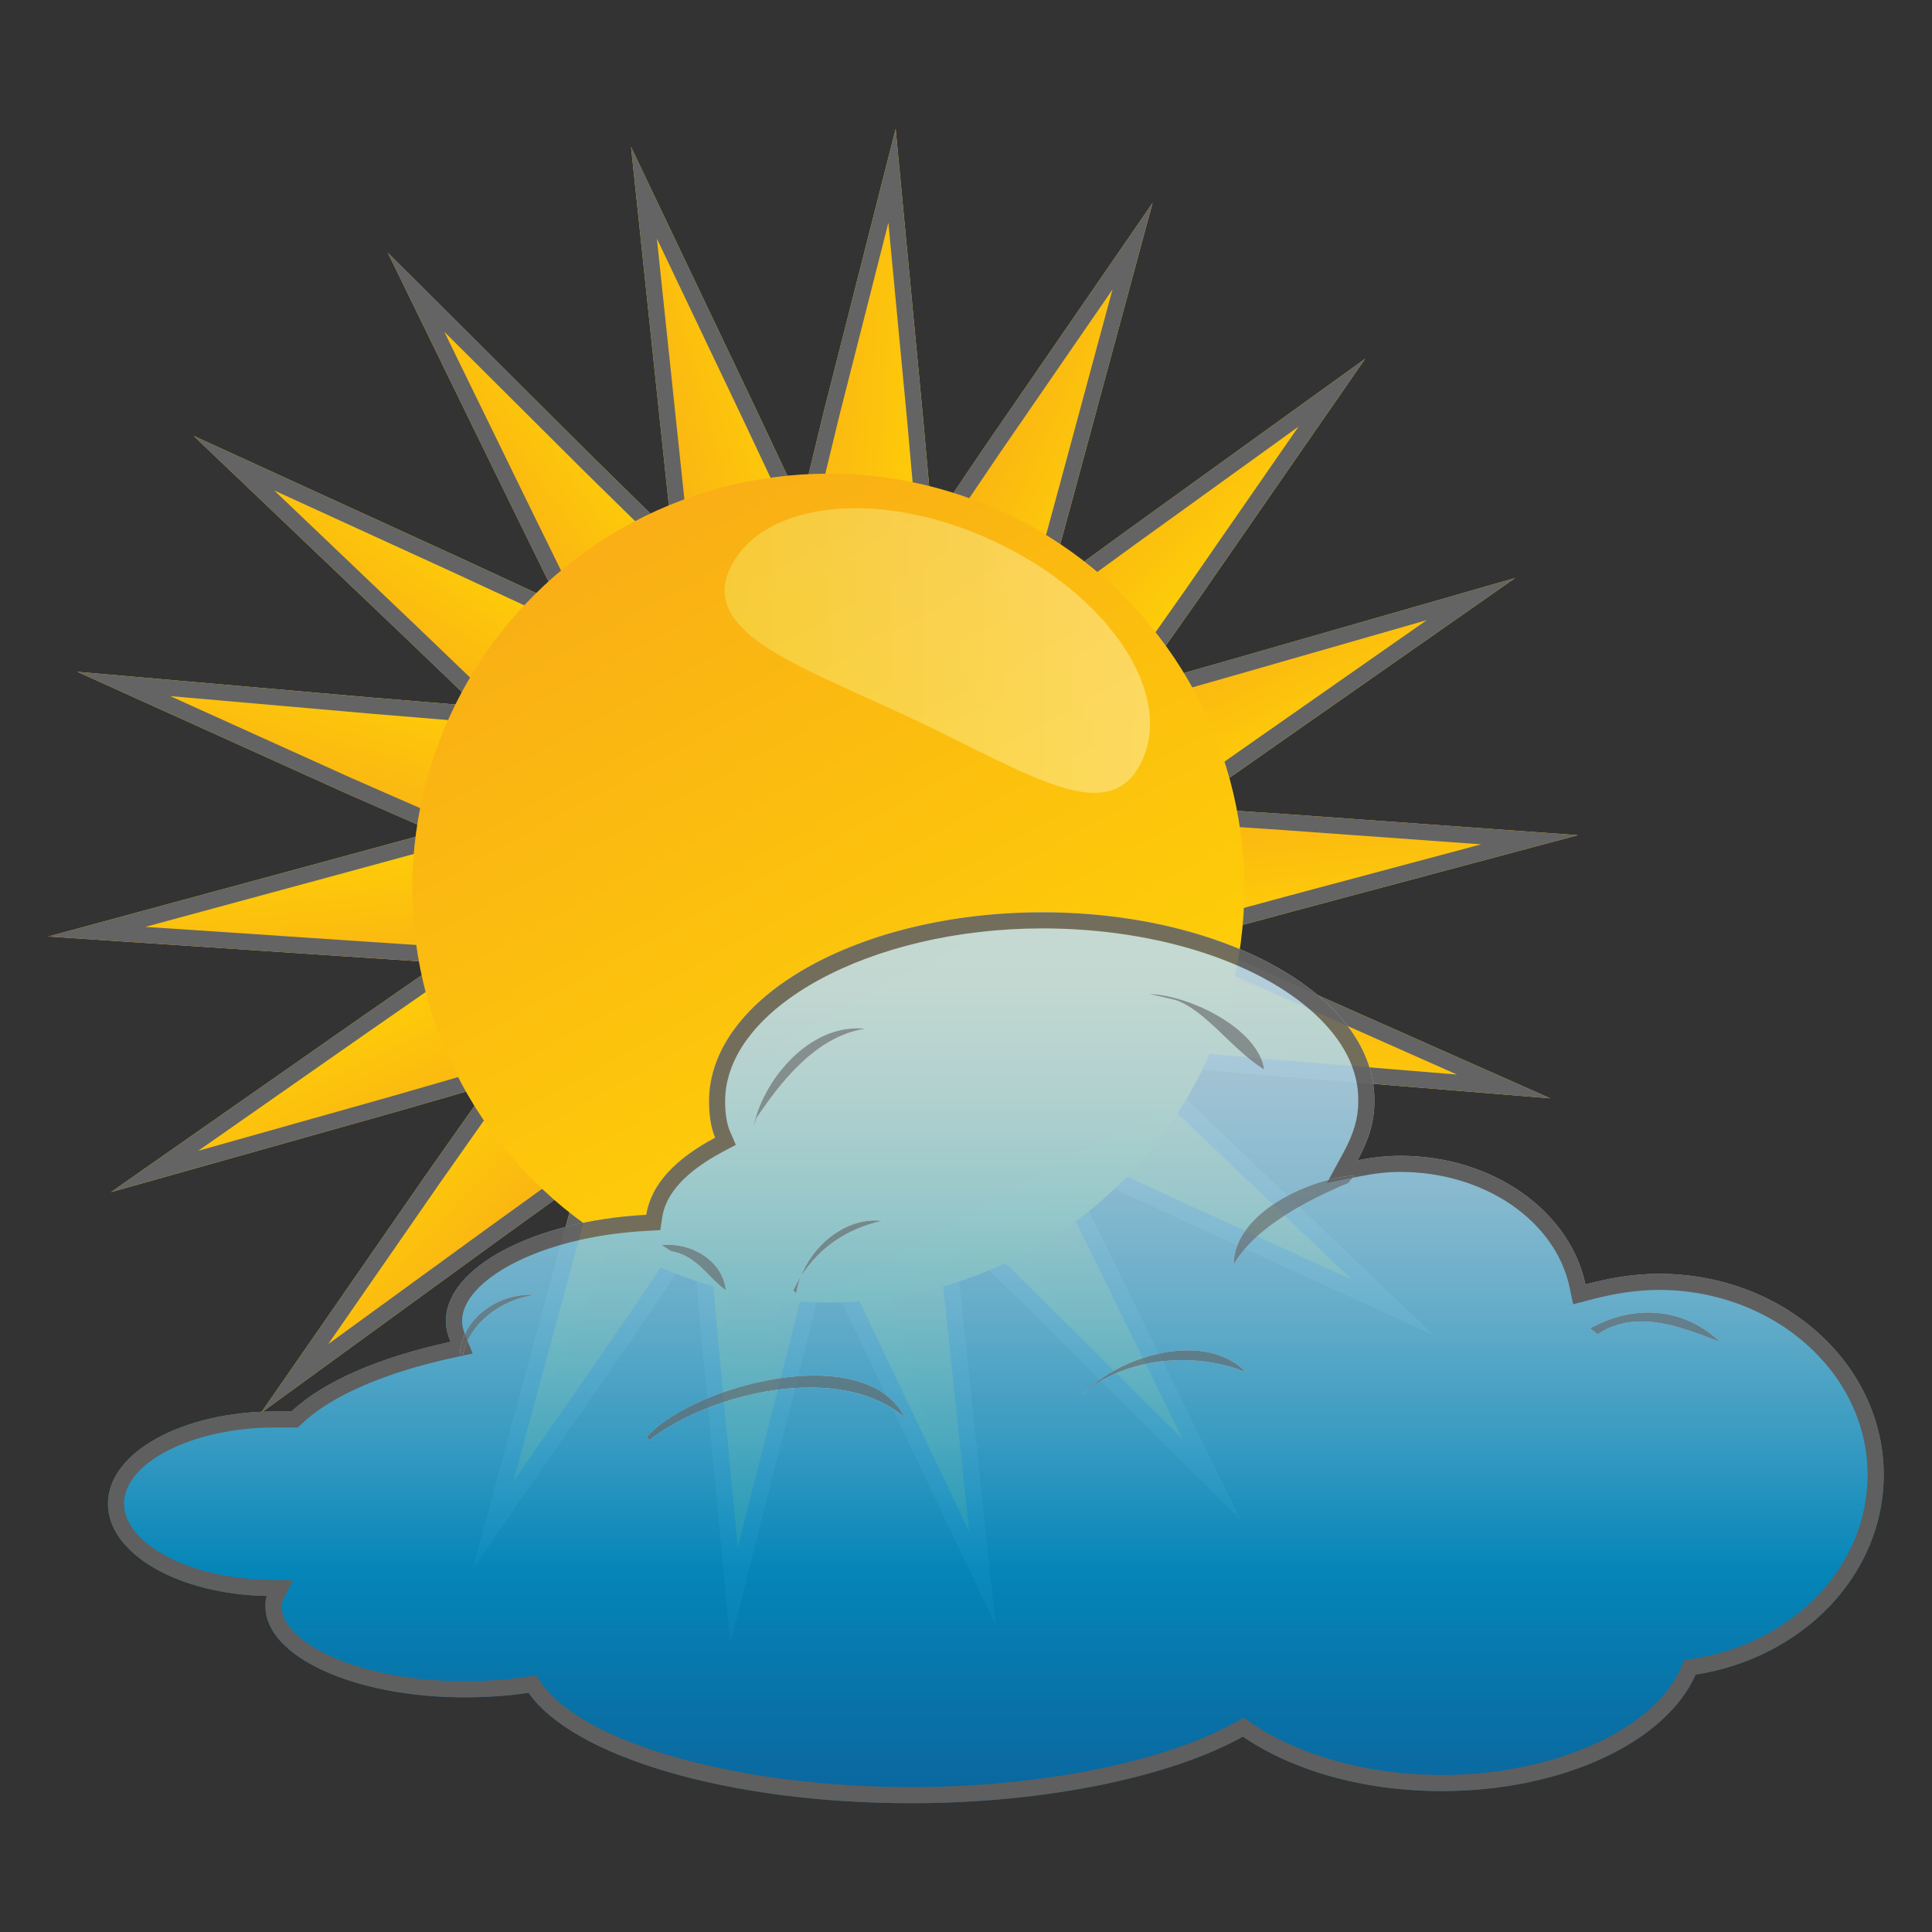 <?xml version="1.0" encoding="utf-8"?>
<!-- Generator: Adobe Illustrator 19.2.1, SVG Export Plug-In . SVG Version: 6.00 Build 0)  -->
<svg version="1.1" id="Слой_1" xmlns="http://www.w3.org/2000/svg" xmlns:xlink="http://www.w3.org/1999/xlink" x="0px" y="0px"
	 viewBox="0 0 120 120" enable-background="new 0 0 120 120" xml:space="preserve">
<rect x="0" y="0" width="120" height="120" fill="#333333" stroke="none"/>
<g>
	<g>
		<g>
			
				<linearGradient id="SVGID_1_" gradientUnits="userSpaceOnUse" x1="977.41" y1="-1826.204" x2="984.514" y2="-1826.204" gradientTransform="matrix(-0.963 1.406 -0.825 -0.565 -534.962 -2373.873)">
				<stop  offset="0" style="stop-color:#FFD405"/>
				<stop  offset="1" style="stop-color:#F9AF15"/>
			</linearGradient>
			<polygon fill="url(#SVGID_1_)" points="41.855,47.364 38.34,52.249 25.23,39.66 12.025,27.071 28.65,34.681 45.275,42.385 			"/>
			<path fill="#646464" d="M17.032,30.463l11.198,5.126l15.551,7.206l-2.737,3.986l-2.842,3.95L25.92,38.937L17.032,30.463
				 M12.025,27.071L25.23,39.66l13.11,12.589l3.515-4.885l3.42-4.979L28.65,34.681L12.025,27.071L12.025,27.071z"/>
		</g>
		<g>
			
				<linearGradient id="SVGID_2_" gradientUnits="userSpaceOnUse" x1="1296.289" y1="-1125.238" x2="1303.386" y2="-1125.238" gradientTransform="matrix(-0.424 1.65 -0.969 -0.249 -516.246 -2379.091)">
				<stop  offset="0" style="stop-color:#FFD405"/>
				<stop  offset="1" style="stop-color:#F9AF15"/>
			</linearGradient>
			<polygon fill="url(#SVGID_2_)" points="39.765,50.746 38.15,56.571 21.43,49.243 4.805,41.727 23.045,43.324 41.19,44.827 			"/>
			<path fill="#646464" d="M10.57,43.236l12.393,1.085l16.982,1.407l-1.143,4.751l-1.307,4.713l-15.653-6.86L10.57,43.236
				 M4.805,41.727l16.625,7.516l16.72,7.328l1.615-5.825l1.425-5.919l-18.145-1.503L4.805,41.727L4.805,41.727z"/>
		</g>
		<g>
			
				<linearGradient id="SVGID_3_" gradientUnits="userSpaceOnUse" x1="1454.541" y1="-281.332" x2="1461.625" y2="-281.332" gradientTransform="matrix(0.166 1.696 -0.995 0.097 -500.927 -2389.127)">
				<stop  offset="0" style="stop-color:#FFD405"/>
				<stop  offset="1" style="stop-color:#F9AF15"/>
			</linearGradient>
			<polygon fill="url(#SVGID_3_)" points="38.91,54.692 39.48,60.611 21.24,59.389 3,58.168 20.67,53.377 38.245,48.585 			"/>
			<path fill="#646464" d="M37.378,49.858l0.537,4.93l0.457,4.746l-17.065-1.143L9.029,57.569l11.904-3.228L37.378,49.858
				 M38.245,48.585L20.67,53.377L3,58.168l18.24,1.221l18.24,1.221l-0.57-5.919L38.245,48.585L38.245,48.585z"/>
		</g>
		<g>
			
				<linearGradient id="SVGID_4_" gradientUnits="userSpaceOnUse" x1="1434.767" y1="605.007" x2="1441.862" y2="605.007" gradientTransform="matrix(0.736 1.537 -0.902 0.432 -489.693 -2405.475)">
				<stop  offset="0" style="stop-color:#FFD405"/>
				<stop  offset="1" style="stop-color:#F9AF15"/>
			</linearGradient>
			<polygon fill="url(#SVGID_4_)" points="39.48,58.638 42.14,63.993 24.565,69.066 6.895,74.045 21.81,63.617 36.82,53.189 			"/>
			<path fill="#646464" d="M36.433,54.675l2.151,4.407l2.127,4.282l-16.417,4.739l-11.986,3.378l10.073-7.043L36.433,54.675
				 M36.82,53.189L21.81,63.617L6.895,74.045l17.67-4.979l17.575-5.073l-2.66-5.355L36.82,53.189L36.82,53.189z"/>
		</g>
		<g>
			
				<linearGradient id="SVGID_5_" gradientUnits="userSpaceOnUse" x1="1237.938" y1="1425.941" x2="1245.053" y2="1425.941" gradientTransform="matrix(1.217 1.192 -0.7 0.714 -484.586 -2424.075)">
				<stop  offset="0" style="stop-color:#FFD405"/>
				<stop  offset="1" style="stop-color:#F9AF15"/>
			</linearGradient>
			<polygon fill="url(#SVGID_5_)" points="41.38,62.114 45.655,66.435 30.93,77.051 16.205,87.762 26.56,72.824 37.01,57.98 			"/>
			<path fill="#646464" d="M37.162,59.501l3.507,3.316l3.453,3.491l-13.78,9.935l-9.954,7.24l6.99-10.083L37.162,59.501
				 M37.01,57.98L26.56,72.824L16.205,87.762l14.725-10.71l14.725-10.616l-4.275-4.322L37.01,57.98L37.01,57.98z"/>
		</g>
		<g>
			
				<linearGradient id="SVGID_6_" gradientUnits="userSpaceOnUse" x1="888.404" y1="2081.471" x2="895.536" y2="2081.471" gradientTransform="matrix(1.552 0.704 -0.413 0.911 -486.803 -2442.504)">
				<stop  offset="0" style="stop-color:#FFD405"/>
				<stop  offset="1" style="stop-color:#F9AF15"/>
			</linearGradient>
			<polygon fill="url(#SVGID_6_)" points="44.325,64.838 49.93,67.281 39.765,82.407 29.41,97.344 34.16,79.776 38.91,62.302 			"/>
			<path fill="#646464" d="M39.563,63.712l4.363,2.043l4.506,1.964l-9.488,14.118l-7.057,10.18l3.239-11.978L39.563,63.712
				 M38.91,62.302l-4.75,17.474l-4.75,17.568l10.355-14.938L49.93,67.281l-5.605-2.443L38.91,62.302L38.91,62.302z"/>
		</g>
		<g>
			
				<linearGradient id="SVGID_7_" gradientUnits="userSpaceOnUse" x1="427.968" y1="2495.242" x2="435.108" y2="2495.242" gradientTransform="matrix(1.699 0.131 -0.077 0.997 -494.535 -2460.232)">
				<stop  offset="0" style="stop-color:#FFD405"/>
				<stop  offset="1" style="stop-color:#F9AF15"/>
			</linearGradient>
			<polygon fill="url(#SVGID_7_)" points="48.125,66.341 54.205,66.811 49.835,84.379 45.37,101.948 43.66,83.91 42.045,65.778 			
				"/>
			<path fill="#646464" d="M43.148,66.884l4.9,0.454l4.901,0.379l-4.083,16.416l-3.045,11.979l-1.165-12.291L43.148,66.884
				 M42.045,65.778L43.66,83.91l1.71,18.038l4.465-17.568l4.37-17.568l-6.08-0.47L42.045,65.778L42.045,65.778z"/>
		</g>
		<g>
			
				<linearGradient id="SVGID_8_" gradientUnits="userSpaceOnUse" x1="-87.377" y1="2615.1" x2="-80.241" y2="2615.1" gradientTransform="matrix(1.641 -0.458 0.269 0.963 -508.141 -2473.616)">
				<stop  offset="0" style="stop-color:#FFD405"/>
				<stop  offset="1" style="stop-color:#F9AF15"/>
			</linearGradient>
			<polygon fill="url(#SVGID_8_)" points="52.115,66.435 58.005,64.838 59.905,82.876 61.805,100.82 54.015,84.473 46.225,68.126 
							"/>
			<path fill="#646464" d="M57.133,66.111l1.777,16.871l1.285,12.137l-5.278-11.076l-7.282-15.281l4.741-1.361L57.133,66.111
				 M58.005,64.838l-5.89,1.597l-5.89,1.691l7.79,16.347l7.79,16.347l-1.9-17.944L58.005,64.838L58.005,64.838z"/>
		</g>
		<g>
			
				<linearGradient id="SVGID_9_" gradientUnits="userSpaceOnUse" x1="-595.798" y1="2428.016" x2="-588.677" y2="2428.016" gradientTransform="matrix(1.386 -0.992 0.582 0.813 -525.675 -2482.007)">
				<stop  offset="0" style="stop-color:#FFD405"/>
				<stop  offset="1" style="stop-color:#F9AF15"/>
			</linearGradient>
			<polygon fill="url(#SVGID_9_)" points="56.01,65.214 60.95,61.644 68.93,77.897 77.005,94.338 64.085,81.467 51.07,68.69 			"/>
			<path fill="#646464" d="M60.575,63.149l7.458,15.189l5.434,11.063l-8.681-8.647L52.627,68.817l3.969-2.793L60.575,63.149
				 M60.95,61.644l-4.94,3.57l-4.94,3.476l13.015,12.777l12.92,12.871L68.93,77.897L60.95,61.644L60.95,61.644z"/>
		</g>
		<g>
			
				<linearGradient id="SVGID_10_" gradientUnits="userSpaceOnUse" x1="-1036.009" y1="1955.05" x2="-1028.906" y2="1955.05" gradientTransform="matrix(0.963 -1.406 0.825 0.565 -544.64 -2483.391)">
				<stop  offset="0" style="stop-color:#FFD405"/>
				<stop  offset="1" style="stop-color:#F9AF15"/>
			</linearGradient>
			<polygon fill="url(#SVGID_10_)" points="59.145,62.678 62.66,57.792 75.77,70.287 88.975,82.876 72.35,75.266 55.82,67.657 			
				"/>
			<path fill="#646464" d="M62.801,59.308L75.08,71.011l8.888,8.474l-11.2-5.127l-15.466-7.12l2.655-3.977L62.801,59.308
				 M62.66,57.792l-3.515,4.885l-3.325,4.979l16.53,7.61l16.625,7.61L75.77,70.287L62.66,57.792L62.66,57.792z"/>
		</g>
		<g>
			
				<linearGradient id="SVGID_11_" gradientUnits="userSpaceOnUse" x1="-1354.528" y1="1254.576" x2="-1347.431" y2="1254.576" gradientTransform="matrix(0.424 -1.65 0.969 0.249 -563.353 -2478.175)">
				<stop  offset="0" style="stop-color:#FFD405"/>
				<stop  offset="1" style="stop-color:#F9AF15"/>
			</linearGradient>
			<polygon fill="url(#SVGID_11_)" points="61.235,59.201 62.85,53.377 79.57,60.799 96.29,68.22 77.955,66.717 59.81,65.12 			"/>
			<path fill="#646464" d="M63.504,54.761l15.66,6.952l11.33,5.029l-12.452-1.021l-16.989-1.495l1.145-4.757L63.504,54.761
				 M62.85,53.377l-1.615,5.825L59.81,65.12l18.145,1.597L96.29,68.22l-16.72-7.422L62.85,53.377L62.85,53.377z"/>
		</g>
		<g>
			
				<linearGradient id="SVGID_12_" gradientUnits="userSpaceOnUse" x1="-1513.971" y1="410.105" x2="-1506.887" y2="410.105" gradientTransform="matrix(-0.166 -1.696 0.995 -0.097 -578.672 -2468.138)">
				<stop  offset="0" style="stop-color:#FFD405"/>
				<stop  offset="1" style="stop-color:#F9AF15"/>
			</linearGradient>
			<polygon fill="url(#SVGID_12_)" points="62.09,55.35 61.52,49.337 79.76,50.558 98,51.874 80.425,56.571 62.755,61.362 			"/>
			<path fill="#646464" d="M62.627,50.413l17.062,1.142l12.308,0.888l-11.833,3.163l-16.543,4.486l-0.535-4.836L62.627,50.413
				 M61.52,49.337l0.57,6.013l0.665,6.013l17.67-4.791L98,51.874l-18.24-1.315L61.52,49.337L61.52,49.337z"/>
		</g>
		<g>
			
				<linearGradient id="SVGID_13_" gradientUnits="userSpaceOnUse" x1="-1493.553" y1="-475.603" x2="-1486.46" y2="-475.603" gradientTransform="matrix(-0.736 -1.537 0.902 -0.432 -589.906 -2451.793)">
				<stop  offset="0" style="stop-color:#FFD405"/>
				<stop  offset="1" style="stop-color:#F9AF15"/>
			</linearGradient>
			<polygon fill="url(#SVGID_13_)" points="61.52,51.404 58.955,45.955 76.435,40.976 94.105,35.902 79.19,46.331 64.18,56.853 			
				"/>
			<path fill="#646464" d="M88.619,38.518l-10.003,6.994l-14.051,9.85l-2.14-4.384l-2.064-4.384l16.35-4.657L88.619,38.518
				 M94.105,35.902l-17.67,5.073l-17.48,4.979l2.565,5.449l2.66,5.449l15.01-10.522L94.105,35.902L94.105,35.902z"/>
		</g>
		<g>
			
				<linearGradient id="SVGID_14_" gradientUnits="userSpaceOnUse" x1="-1296.873" y1="-1296.305" x2="-1289.76" y2="-1296.305" gradientTransform="matrix(-1.217 -1.192 0.7 -0.714 -595.014 -2433.195)">
				<stop  offset="0" style="stop-color:#FFD405"/>
				<stop  offset="1" style="stop-color:#F9AF15"/>
			</linearGradient>
			<polygon fill="url(#SVGID_14_)" points="59.62,47.834 55.345,43.606 70.07,32.896 84.795,22.28 74.44,37.218 63.99,52.061 			"/>
			<path fill="#646464" d="M80.654,26.498l-7.032,10.144L63.845,50.53l-3.522-3.407l-3.438-3.4l13.77-10.015L80.654,26.498
				 M84.795,22.28L70.07,32.896l-14.725,10.71l4.275,4.228l4.37,4.228l10.45-14.844L84.795,22.28L84.795,22.28z"/>
		</g>
		<g>
			
				<linearGradient id="SVGID_15_" gradientUnits="userSpaceOnUse" x1="-947.231" y1="-1953.661" x2="-940.098" y2="-1953.661" gradientTransform="matrix(-1.552 -0.704 0.413 -0.911 -592.8 -2414.763)">
				<stop  offset="0" style="stop-color:#FFD405"/>
				<stop  offset="1" style="stop-color:#F9AF15"/>
			</linearGradient>
			<polygon fill="url(#SVGID_15_)" points="56.675,45.109 51.07,42.667 61.235,27.635 71.59,12.603 66.84,30.172 62.09,47.646 			
				"/>
			<path fill="#646464" d="M69.1,17.98l-3.225,11.929l-4.438,16.326l-4.363-2.043l-4.502-1.962l9.486-14.028L69.1,17.98
				 M71.59,12.603L61.235,27.635L51.07,42.667l5.605,2.443l5.415,2.537l4.75-17.474L71.59,12.603L71.59,12.603z"/>
		</g>
		<g>
			
				<linearGradient id="SVGID_16_" gradientUnits="userSpaceOnUse" x1="-486.987" y1="-2366.612" x2="-479.848" y2="-2366.612" gradientTransform="matrix(-1.699 -0.131 0.077 -0.997 -585.066 -2397.037)">
				<stop  offset="0" style="stop-color:#FFD405"/>
				<stop  offset="1" style="stop-color:#F9AF15"/>
			</linearGradient>
			<polygon fill="url(#SVGID_16_)" points="52.875,43.606 46.89,43.23 51.165,25.568 55.63,8 57.34,26.038 58.955,44.17 			"/>
			<path fill="#646464" d="M55.179,13.835l1.165,12.291l1.509,16.937l-4.915-0.455l-4.795-0.301l3.992-16.493L55.179,13.835
				 M55.63,8l-4.465,17.568L46.89,43.23l5.985,0.376l6.08,0.564L57.34,26.038L55.63,8L55.63,8z"/>
		</g>
		<g>
			
				<linearGradient id="SVGID_17_" gradientUnits="userSpaceOnUse" x1="28.542" y1="-2486.853" x2="35.674" y2="-2486.853" gradientTransform="matrix(-1.641 0.458 -0.269 -0.963 -571.463 -2383.653)">
				<stop  offset="0" style="stop-color:#FFD405"/>
				<stop  offset="1" style="stop-color:#F9AF15"/>
			</linearGradient>
			<polygon fill="url(#SVGID_17_)" points="48.885,43.512 42.995,45.109 41.095,27.165 39.195,9.127 46.985,25.474 54.775,42.009 
							"/>
			<path fill="#646464" d="M40.8,14.82l5.28,11.08l7.274,15.439l-4.731,1.207l-4.757,1.29L42.09,27.061L40.8,14.82 M39.195,9.127
				l1.9,18.038l1.9,17.944l5.89-1.597l5.89-1.503l-7.79-16.535L39.195,9.127L39.195,9.127z"/>
		</g>
		<g>
			
				<linearGradient id="SVGID_18_" gradientUnits="userSpaceOnUse" x1="537.045" y1="-2298.797" x2="544.167" y2="-2298.797" gradientTransform="matrix(-1.386 0.992 -0.582 -0.813 -553.927 -2375.258)">
				<stop  offset="0" style="stop-color:#FFD405"/>
				<stop  offset="1" style="stop-color:#F9AF15"/>
			</linearGradient>
			<polygon fill="url(#SVGID_18_)" points="44.99,44.827 40.05,48.304 32.07,32.051 24.09,15.704 37.01,28.575 49.93,41.257 			"/>
			<path fill="#646464" d="M27.598,20.61l8.712,8.679l12.074,11.853l-3.969,2.869l-3.983,2.802l-7.463-15.2L27.598,20.61
				 M24.09,15.704l7.98,16.347l7.98,16.253l4.94-3.476l4.94-3.57L37.01,28.575L24.09,15.704L24.09,15.704z"/>
		</g>
		<g>
			
				<linearGradient id="SVGID_19_" gradientUnits="userSpaceOnUse" x1="560.985" y1="2568.182" x2="536.738" y2="2524.142" gradientTransform="matrix(1 0 0 1 -497.301 -2490.8)">
				<stop  offset="0" style="stop-color:#FFD405"/>
				<stop  offset="1" style="stop-color:#F9AF15"/>
			</linearGradient>
			<ellipse fill="url(#SVGID_19_)" cx="51.45" cy="55.162" rx="25.84" ry="25.742"/>
		</g>
		<g opacity="0.44" enable-background="new    ">
			
				<linearGradient id="SVGID_20_" gradientUnits="userSpaceOnUse" x1="542.308" y1="2531.204" x2="568.769" y2="2531.204" gradientTransform="matrix(1 0 0 1 -497.301 -2490.8)">
				<stop  offset="0" style="stop-color:#F4EA66"/>
				<stop  offset="1" style="stop-color:#FDF8CC"/>
			</linearGradient>
			<path fill="url(#SVGID_20_)" d="M45.37,35.245c-1.995,4.134,4.56,6.201,11.495,9.489c7.125,3.382,12.065,6.764,14.06,2.537
				c1.995-4.228-2.09-10.334-9.12-13.622C54.87,30.36,47.46,31.017,45.37,35.245z"/>
		</g>
	</g>
	<g>
		<g opacity="0.9" enable-background="new    ">
			
				<linearGradient id="SVGID_21_" gradientUnits="userSpaceOnUse" x1="321.493" y1="-2122.84" x2="321.493" y2="-2067.441" gradientTransform="matrix(1 0 0 -1 -259.641 -2010.84)">
				<stop  offset="0" style="stop-color:#066CAA"/>
				<stop  offset="0.129" style="stop-color:#037BB6"/>
				<stop  offset="0.263" style="stop-color:#008FC7"/>
				<stop  offset="0.408" style="stop-color:#39A6D1"/>
				<stop  offset="0.551" style="stop-color:#6AB9D9"/>
				<stop  offset="0.684" style="stop-color:#90C8E0"/>
				<stop  offset="0.808" style="stop-color:#ABD2E4"/>
				<stop  offset="0.917" style="stop-color:#BBD9E7"/>
				<stop  offset="1" style="stop-color:#C1DBE8"/>
			</linearGradient>
			<path fill="url(#SVGID_21_)" d="M117,91.613c0-6.858-6.175-12.495-13.965-12.495c-1.615,0-3.135,0.282-4.56,0.658
				c-0.95-4.509-5.7-7.986-11.495-7.986c-0.855,0-1.71,0.094-2.66,0.282c0.665-1.221,1.045-2.349,1.045-3.664
				c0.095-6.482-9.215-11.743-20.615-11.743s-20.71,5.261-20.71,11.743c0,0.752,0.095,1.597,0.38,2.255
				c-2.47,1.315-3.99,2.912-4.275,4.791C33.115,75.83,27.7,78.743,27.7,82.031c0,0.47,0.095,0.846,0.285,1.315
				c-4.37,0.939-7.885,2.443-9.88,4.322c-0.285,0-0.665,0-1.045,0c-5.7,0-10.355,2.537-10.355,5.731c0,3.1,4.37,5.637,9.88,5.731
				c-0.095,0.188-0.095,0.376-0.095,0.658c0,3.1,5.51,5.637,12.35,5.637c1.425,0,2.755-0.094,3.99-0.282
				C35.585,109.088,45.18,112,56.58,112c8.55,0,16.245-1.691,20.615-4.134c3.04,2.067,7.41,3.382,12.35,3.382
				c7.6,0,13.965-3.1,15.77-7.234C111.965,102.981,117,97.814,117,91.613z"/>
			<path fill="#646464" d="M64.75,57.665c7.216,0,13.851,2.184,17.316,5.701c1.551,1.574,2.325,3.266,2.299,5.043
				c0,1.045-0.276,1.997-0.923,3.186l-1.02,1.873l2.092-0.414c0.907-0.179,1.69-0.263,2.466-0.263c5.216,0,9.639,3.025,10.516,7.192
				l0.217,1.029l1.017-0.268c1.616-0.426,2.984-0.625,4.305-0.625c7.149,0,12.965,5.157,12.965,11.495
				c0,5.637-4.558,10.437-10.839,11.413l-0.543,0.084l-0.22,0.504c-1.679,3.844-7.925,6.634-14.854,6.634
				c-4.492,0-8.788-1.17-11.788-3.209l-0.511-0.347l-0.539,0.301C72.286,109.465,64.573,111,56.58,111
				c-10.685,0-20.328-2.704-22.93-6.431l-0.356-0.51l-0.614,0.093c-1.18,0.179-2.471,0.27-3.84,0.27
				c-6.689,0-11.35-2.444-11.35-4.637c0-0.085,0-0.188,0.004-0.24l0.703-1.391l-1.595-0.027c-4.823-0.082-8.897-2.249-8.897-4.731
				c0-2.564,4.284-4.731,9.355-4.731h1.045h0.397l0.289-0.272c1.819-1.713,5.159-3.159,9.405-4.072l1.163-0.25l-0.446-1.103
				c-0.157-0.387-0.212-0.633-0.212-0.94c0-2.397,4.62-5.21,11.498-5.578l0.813-0.043l0.122-0.805
				c0.225-1.486,1.489-2.851,3.756-4.059l0.814-0.434l-0.367-0.847c-0.192-0.443-0.298-1.102-0.298-1.857
				C45.04,62.585,54.066,57.665,64.75,57.665 M64.75,56.665c-11.4,0-20.71,5.261-20.71,11.743c0,0.752,0.095,1.597,0.38,2.255
				c-2.47,1.315-3.99,2.912-4.275,4.791C33.115,75.83,27.7,78.743,27.7,82.031c0,0.47,0.095,0.846,0.285,1.315
				c-4.37,0.939-7.885,2.443-9.88,4.322c-0.285,0-0.665,0-1.045,0c-5.7,0-10.355,2.537-10.355,5.731c0,3.1,4.37,5.637,9.88,5.731
				c-0.095,0.188-0.095,0.376-0.095,0.658c0,3.1,5.51,5.637,12.35,5.637c1.425,0,2.755-0.094,3.99-0.282
				C35.585,109.088,45.18,112,56.58,112c8.55,0,16.245-1.691,20.615-4.134c3.04,2.067,7.41,3.382,12.35,3.382
				c7.6,0,13.965-3.1,15.77-7.234c6.65-1.033,11.685-6.201,11.685-12.401c0-6.858-6.175-12.495-13.965-12.495
				c-1.615,0-3.135,0.282-4.56,0.658c-0.95-4.509-5.7-7.986-11.495-7.986c-0.855,0-1.71,0.094-2.66,0.282
				c0.665-1.221,1.045-2.349,1.045-3.664C85.46,61.926,76.15,56.665,64.75,56.665L64.75,56.665z"/>
		</g>
		<g opacity="0.61" enable-background="new    ">
			<path fill="#FFFFFF" d="M84.13,73.012c-2.85,0.188-7.505,2.349-7.505,5.543c1.33-2.349,4.655-4.04,7.125-5.073L84.13,73.012z"/>
			<path fill="#646464" d="M84.13,73.012c-2.85,0.188-7.505,2.349-7.505,5.543c1.33-2.349,4.655-4.04,7.125-5.073L84.13,73.012
				L84.13,73.012z"/>
		</g>
		<g opacity="0.61" enable-background="new    ">
			<path fill="#FFFFFF" d="M98.76,82.5c2.755-1.503,5.795-1.315,8.075,0.846c-2.47-0.939-5.225-2.067-7.6-0.47L98.76,82.5z"/>
			<path fill="#646464" d="M102.381,81.522c-1.204,0-2.439,0.334-3.621,0.979l0.475,0.376c0.864-0.581,1.779-0.802,2.711-0.802
				c1.631,0,3.317,0.674,4.889,1.271C105.533,82.112,103.984,81.522,102.381,81.522L102.381,81.522z"/>
		</g>
		<g opacity="0.61" enable-background="new    ">
			<path fill="#FFFFFF" d="M46.795,70.005c0.57-2.912,3.515-6.482,6.935-6.107c-3.04,0.47-5.225,3.288-6.745,5.543L46.795,70.005z"
				/>
			<path fill="#646464" d="M53.231,63.871c-3.203,0-5.894,3.364-6.436,6.134l0.19-0.564c1.52-2.255,3.705-5.073,6.745-5.543
				C53.562,63.88,53.396,63.871,53.231,63.871L53.231,63.871z"/>
		</g>
		<g opacity="0.61" enable-background="new    ">
			<path fill="#FFFFFF" d="M71.4,61.738c2.565,0.094,6.745,2.161,7.125,4.697c-1.995-1.221-3.61-3.664-5.51-4.322L71.4,61.738z"/>
			<path fill="#646464" d="M71.4,61.738l1.615,0.376c1.9,0.658,3.515,3.1,5.51,4.322C78.145,63.899,73.965,61.832,71.4,61.738
				L71.4,61.738z"/>
		</g>
		<g opacity="0.61" enable-background="new    ">
			<path fill="#FFFFFF" d="M49.455,80.34c0.38-2.443,2.755-4.791,5.32-4.509c-2.47,0.564-4.37,1.973-5.51,4.322L49.455,80.34z"/>
			<path fill="#646464" d="M54.354,75.807c-2.034,0-3.883,1.599-4.617,3.493c1.161-1.842,2.882-2.978,5.038-3.47
				C54.634,75.815,54.493,75.807,54.354,75.807L54.354,75.807z M49.737,79.3c-0.169,0.269-0.327,0.553-0.472,0.852l0.19,0.188
				C49.51,79.989,49.605,79.64,49.737,79.3L49.737,79.3z"/>
		</g>
		<g opacity="0.61" enable-background="new    ">
			<path fill="#FFFFFF" d="M28.555,84.192c0.095-2.349,2.47-3.946,4.75-3.758c-1.995,0.188-4.18,1.691-4.56,3.758H28.555z"/>
			<path fill="#646464" d="M32.939,80.419c-2.161,0-4.294,1.55-4.384,3.773h0.19c0.38-2.067,2.565-3.57,4.56-3.758
				C33.183,80.424,33.061,80.419,32.939,80.419L32.939,80.419z"/>
		</g>
		<g opacity="0.61" enable-background="new    ">
			<path fill="#FFFFFF" d="M41.095,77.333c1.805-0.188,3.8,0.939,3.99,2.818c-1.235-0.939-1.805-2.161-3.42-2.443L41.095,77.333z"/>
			<path fill="#646464" d="M41.49,77.313c-0.132,0-0.264,0.007-0.395,0.02l0.57,0.376c1.615,0.282,2.185,1.503,3.42,2.443
				C44.909,78.409,43.18,77.313,41.49,77.313L41.49,77.313z"/>
		</g>
		<g opacity="0.61" enable-background="new    ">
			<path fill="#FFFFFF" d="M40.145,89.265c2.85-3.194,13.585-6.107,16.055-1.221c-3.895-3.382-11.875-1.691-15.865,1.409
				L40.145,89.265z"/>
			<path fill="#646464" d="M50.603,85.439c-3.963,0-8.704,1.859-10.458,3.825l0.19,0.188c2.444-1.899,6.384-3.269,9.965-3.269
				c2.267,0,4.39,0.549,5.9,1.86C55.25,86.165,53.079,85.439,50.603,85.439L50.603,85.439z"/>
		</g>
		<g opacity="0.61" enable-background="new    ">
			<path fill="#FFFFFF" d="M67.22,86.634c2.28-2.443,7.6-4.04,10.165-1.409c-3.04-1.221-6.84-0.939-9.5,0.846L67.22,86.634z"/>
			<path fill="#646464" d="M73.767,83.87c-2.418,0-5.097,1.211-6.547,2.764l0.665-0.564c1.579-1.06,3.561-1.59,5.546-1.59
				c1.358,0,2.719,0.248,3.954,0.744C76.451,84.267,75.152,83.87,73.767,83.87L73.767,83.87z"/>
		</g>
	</g>
</g>
</svg>
